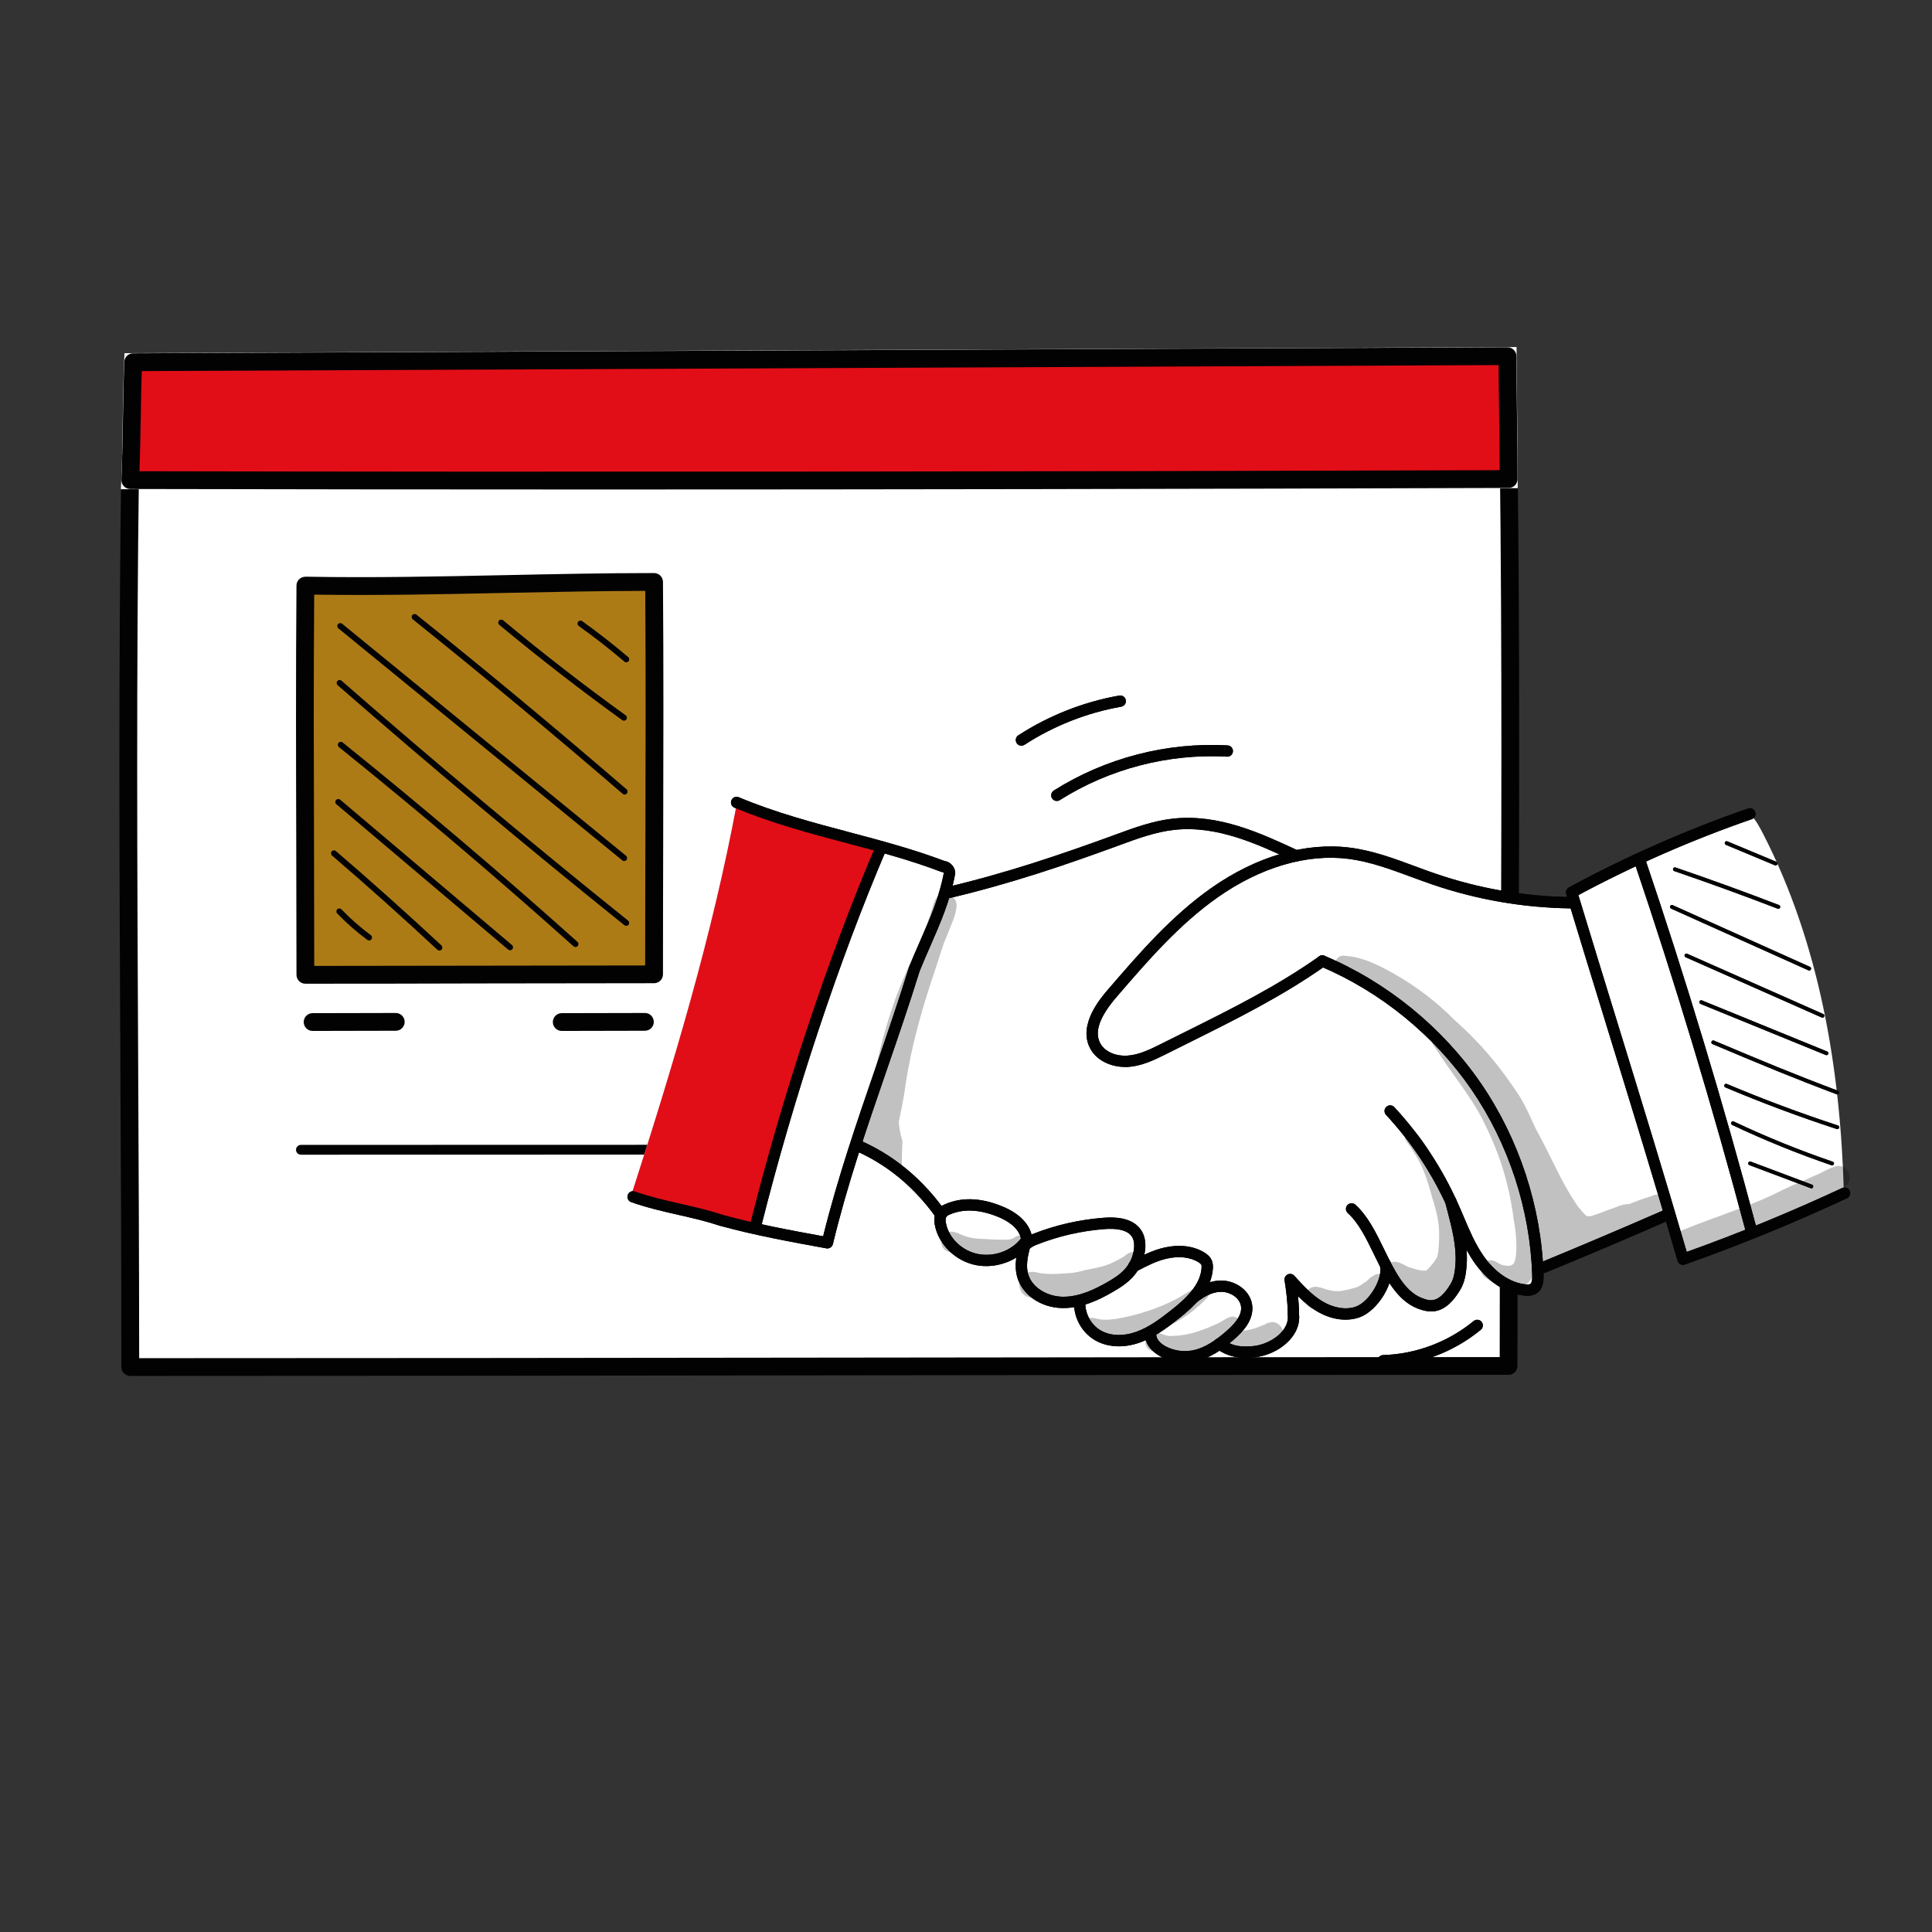 <?xml version="1.0" encoding="utf-8"?>
<!-- Generator: Adobe Illustrator 25.0.0, SVG Export Plug-In . SVG Version: 6.00 Build 0)  -->
<svg version="1.1" id="Capa_1" xmlns="http://www.w3.org/2000/svg" xmlns:xlink="http://www.w3.org/1999/xlink" x="0px" y="0px"
	 viewBox="0 0 425.2 425.2" style="enable-background:new 0 0 425.2 425.2;" xml:space="preserve">
<rect x="0" y="0" width="425.2" height="425.2" fill="#333333" stroke="none"/>
<style type="text/css">
	.st0{fill:#FFFFFF;}
	.st1{fill:#020203;}
	.st2{fill:#E20E17;}
	.st3{fill:#AD7B16;}
	.st4{fill:#ADD3F2;}
	.st5{opacity:0.129;}
</style>
<g>
	<g>
		<path class="st0" d="M332.02,300.63c0-71.87,0.84-134.45,0-201.92c-100.69,0-201.9,2.93-303.34,1.86c-0.97,68.76,0,133.44,0,200.3
			C130.07,300.87,231.13,300.63,332.02,300.63z"/>
		<path class="st1" d="M28.67,302.82c-1.08,0-1.96-0.88-1.96-1.96c0-22.29-0.11-44.71-0.22-66.38
			c-0.21-43.31-0.43-88.09,0.22-133.94c0.02-1.08,0.88-1.98,1.98-1.93c58.59,0.62,118.02-0.11,175.49-0.82
			c41.94-0.51,85.3-1.05,127.83-1.05c1.07,0,1.94,0.86,1.96,1.93c0.56,44.51,0.38,86.62,0.19,131.2
			c-0.09,22.75-0.19,46.27-0.19,70.74c0,1.08-0.88,1.96-1.96,1.96c-50.38,0-101.68,0.06-151.29,0.12
			C130.93,302.76,79.44,302.82,28.67,302.82z M30.6,102.54c-0.62,45.13-0.4,89.24-0.19,131.92c0.1,21.05,0.21,42.79,0.22,64.45
			c50.13,0,100.93-0.06,150.09-0.12c48.97-0.06,99.58-0.12,149.34-0.12c0.01-23.77,0.1-46.66,0.19-68.8
			c0.18-43.92,0.36-85.44-0.17-129.21c-41.89,0.02-84.56,0.54-125.85,1.05C147.38,102.4,88.6,103.12,30.6,102.54z"/>
	</g>
	<g>
		<g>
			<path class="st2" d="M131.56,106.78c-34.96,0-69.58-0.04-102.89-0.11l-1.04,0l0.04-1.04c0.2-4.95,0.27-9.47,0.34-13.84
				c0.07-4.14,0.13-8.05,0.3-12.11l0.04-0.96l304.41-1.34v1c0,3.33,0.06,7.62,0.12,12.15c0.07,5.08,0.14,10.32,0.14,14.89v1l-1,0
				C259.82,106.66,194.25,106.78,131.56,106.78z"/>
			<path class="st0" d="M331.76,78.39c0,7.04,0.26,18.37,0.26,27.04c-66.94,0.22-133.6,0.34-200.45,0.34
				c-34.23,0-68.51-0.03-102.89-0.11c0.38-9.61,0.3-17.56,0.64-25.95L331.76,78.39 M333.76,76.38l-2.01,0.01L29.31,77.72l-1.91,0.01
				l-0.08,1.91c-0.16,4.07-0.23,7.99-0.3,12.13c-0.07,4.36-0.15,8.87-0.34,13.82l-0.08,2.08l2.08,0
				c33.32,0.07,67.94,0.11,102.9,0.11c62.73,0,128.3-0.11,200.46-0.34l1.99-0.01v-1.99c0-4.57-0.07-9.82-0.14-14.9
				c-0.06-4.53-0.12-8.82-0.12-12.14V76.38L333.76,76.38z"/>
		</g>
		<path class="st1" d="M131.31,107.73c-35.25,0-69.36-0.04-102.64-0.11c-0.53,0-1.04-0.22-1.41-0.6c-0.37-0.38-0.56-0.9-0.54-1.43
			c0.2-4.95,0.27-9.46,0.35-13.83c0.07-4.14,0.13-8.05,0.29-12.12c0.04-1.05,0.9-1.87,1.95-1.88l302.45-1.33c0,0,0.01,0,0.01,0
			c0.52,0,1.01,0.21,1.38,0.57c0.37,0.37,0.58,0.87,0.58,1.39c0,3.33,0.06,7.63,0.12,12.14c0.07,5.08,0.14,10.33,0.14,14.9
			c0,1.08-0.87,1.95-1.95,1.96C260.58,107.62,194.16,107.73,131.31,107.73z M30.7,103.71c91.48,0.19,189.45,0.11,299.35-0.23
			c-0.02-4.06-0.08-8.54-0.13-12.9c-0.05-3.69-0.1-7.23-0.11-10.23L31.2,81.67c-0.11,3.37-0.17,6.68-0.22,10.16
			C30.91,95.61,30.85,99.51,30.7,103.71z"/>
	</g>
	<g>
		<path class="st1" d="M68.8,226.89c-1.08,0-1.95-0.87-1.96-1.95c0-1.08,0.87-1.96,1.95-1.96l18.31-0.04c0,0,0,0,0,0
			c1.08,0,1.95,0.87,1.96,1.95c0,1.08-0.87,1.96-1.95,1.96L68.8,226.89C68.81,226.89,68.81,226.89,68.8,226.89z"/>
	</g>
	<g>
		<path class="st1" d="M123.63,226.89c-1.08,0-1.95-0.87-1.96-1.95c0-1.08,0.87-1.96,1.95-1.96l18.31-0.04c0,0,0,0,0,0
			c1.08,0,1.95,0.87,1.96,1.95c0,1.08-0.87,1.96-1.95,1.96L123.63,226.89C123.64,226.89,123.63,226.89,123.63,226.89z"/>
	</g>
	<g>
		<path class="st1" d="M66.23,254.13c-0.6,0-1.08-0.48-1.08-1.08c0-0.6,0.48-1.08,1.08-1.08l78.7-0.02c0.6,0,1.08,0.48,1.08,1.08
			c0,0.6-0.48,1.08-1.08,1.08L66.23,254.13z"/>
	</g>
	<g>
		<g>
			<path class="st3" d="M143.96,214.44c0-30.74,0.21-57.5,0-86.36c-25.48,0-51.08,1.25-76.75,0.8c-0.25,29.41,0,57.07,0,85.66
				C92.86,214.55,118.43,214.44,143.96,214.44z"/>
			<path class="st1" d="M67.21,216.5c-1.08,0-1.96-0.88-1.96-1.96c0-9.53-0.03-18.96-0.05-28.39c-0.05-18.52-0.11-37.68,0.05-57.29
				c0-0.52,0.22-1.02,0.59-1.38c0.37-0.36,0.89-0.54,1.4-0.56c14.8,0.27,29.82-0.05,44.34-0.35c10.62-0.22,21.59-0.45,32.37-0.45
				c1.08,0,1.95,0.87,1.96,1.94c0.14,19.03,0.1,37.04,0.05,56.1c-0.02,9.79-0.05,19.8-0.05,30.27c0,1.08-0.88,1.96-1.96,1.96
				c-12.74,0-25.5,0.03-38.27,0.05C92.88,216.48,80.05,216.5,67.21,216.5z M69.15,130.87c-0.15,18.9-0.09,37.38-0.04,55.27
				c0.03,8.78,0.05,17.57,0.05,26.44c12.19,0,24.36-0.03,36.51-0.05c12.12-0.02,24.23-0.05,36.32-0.05c0-9.77,0.03-19.14,0.05-28.32
				c0.05-18.4,0.09-35.82-0.03-54.12c-10.11,0.02-20.39,0.24-30.35,0.44C97.75,130.78,83.37,131.08,69.15,130.87z"/>
		</g>
		<g>
			<path class="st1" d="M81.23,206.98c-0.14,0-0.27-0.04-0.39-0.13c-2.36-1.74-4.59-3.7-6.63-5.81c-0.25-0.26-0.24-0.67,0.02-0.92
				c0.26-0.25,0.67-0.24,0.92,0.02c1.99,2.06,4.16,3.97,6.46,5.67c0.29,0.21,0.35,0.62,0.14,0.91
				C81.63,206.88,81.43,206.98,81.23,206.98z"/>
		</g>
		<g>
			<path class="st1" d="M96.7,209.2c-0.16,0-0.32-0.06-0.44-0.17c-7.55-7.03-15.35-14.01-23.19-20.74c-0.27-0.23-0.3-0.65-0.07-0.92
				c0.23-0.27,0.65-0.3,0.92-0.07c7.85,6.74,15.66,13.73,23.23,20.77c0.26,0.25,0.28,0.66,0.03,0.92
				C97.05,209.13,96.88,209.2,96.7,209.2z"/>
		</g>
		<g>
			<path class="st1" d="M112.26,209.14c-0.15,0-0.3-0.05-0.42-0.15l-37.81-31.99c-0.28-0.23-0.31-0.64-0.08-0.92
				c0.23-0.27,0.65-0.31,0.92-0.08l37.81,31.99c0.28,0.23,0.31,0.64,0.08,0.92C112.63,209.06,112.45,209.14,112.26,209.14z"/>
		</g>
		<g>
			<path class="st1" d="M126.65,208.43c-0.16,0-0.31-0.05-0.44-0.17c-16.74-14.99-34.1-29.74-51.62-43.84
				c-0.28-0.23-0.32-0.64-0.1-0.92c0.23-0.28,0.64-0.32,0.92-0.1c17.54,14.12,34.92,28.88,51.68,43.89
				c0.27,0.24,0.29,0.65,0.05,0.92C127.01,208.35,126.83,208.43,126.65,208.43z"/>
		</g>
		<g>
			<path class="st1" d="M137.82,203.76c-0.14,0-0.29-0.05-0.41-0.14c-21.29-17.09-42.52-34.86-63.1-52.82
				c-0.27-0.24-0.3-0.65-0.06-0.92c0.24-0.27,0.65-0.3,0.92-0.06c20.56,17.95,41.78,35.71,63.06,52.79c0.28,0.23,0.33,0.64,0.1,0.92
				C138.2,203.68,138.01,203.76,137.82,203.76z"/>
		</g>
		<g>
			<path class="st1" d="M137.36,189.5c-0.15,0-0.29-0.05-0.41-0.15l-62.48-51.06c-0.28-0.23-0.32-0.64-0.09-0.92
				c0.23-0.28,0.64-0.32,0.92-0.09l62.48,51.06c0.28,0.23,0.32,0.64,0.09,0.92C137.74,189.42,137.55,189.5,137.36,189.5z"/>
		</g>
		<g>
			<path class="st1" d="M137.47,174.87c-0.15,0-0.3-0.05-0.43-0.16c-15.08-12.99-30.62-25.92-46.2-38.41
				c-0.28-0.22-0.33-0.64-0.1-0.92c0.23-0.28,0.64-0.32,0.92-0.1c15.59,12.5,31.15,25.43,46.23,38.43c0.27,0.24,0.3,0.65,0.07,0.92
				C137.83,174.8,137.65,174.87,137.47,174.87z"/>
		</g>
		<g>
			<path class="st1" d="M137.32,158.61c-0.13,0-0.27-0.04-0.38-0.12c-9.22-6.66-18.32-13.72-27.05-20.97
				c-0.28-0.23-0.31-0.64-0.09-0.92c0.23-0.28,0.65-0.31,0.92-0.09c8.71,7.24,17.78,14.28,26.98,20.92
				c0.29,0.21,0.36,0.62,0.15,0.91C137.72,158.51,137.52,158.61,137.32,158.61z"/>
		</g>
		<g>
			<path class="st1" d="M137.83,145.77c-0.15,0-0.3-0.05-0.42-0.16c-3.22-2.75-6.6-5.39-10.04-7.84c-0.29-0.21-0.36-0.62-0.15-0.91
				c0.21-0.29,0.62-0.36,0.91-0.15c3.47,2.48,6.88,5.14,10.13,7.91c0.27,0.23,0.31,0.65,0.07,0.92
				C138.2,145.69,138.02,145.77,137.83,145.77z"/>
		</g>
	</g>
	<g>
		<g>
			<path class="st0" d="M193.45,186.96c-9.78,27.34-19.58,54.74-26.2,83.43c5.04,1.7,10.31,2.71,15.62,3
				c2.01-7.04,4.02-14.07,6.03-21.11c0,0-0.29-0.22-0.67-0.29c4.02,0.78,7.66,2.96,10.72,5.67c3.06,2.71,5.61,5.95,8.43,9.69
				c-0.29,3.98,2.62,7.79,6.37,9.15c3.75,1.36,8.07,0.53,11.56-1.82c-0.35,1.75-0.35,3.56-0.01,5.31c0.15,0.76,0.37,1.52,0.72,2.2
				c0.75,1.44,2.07,2.52,3.52,3.27c2.45,1.27,5.33,1.67,8.28,1.16c-0.3,3.32,2.2,6.48,5.33,7.63c3.13,1.16,6.68,0.61,9.94-0.62
				c0.5,1.15,1.04,2.32,1.97,3.16c1.04,0.95,2.47,1.36,3.87,1.52c3.35,0.39,6.84-0.56,9.97-2.44c3.44,1.88,7.8,1.95,11.29,0.18
				c0.92-0.46,1.79-1.05,2.49-1.8c1.41-1.52,2.06-3.63,2.18-5.71c0.12-2.07-0.23-4.14-0.36-6.27c1.73,2.01,3.55,4.01,5.81,5.4
				c2.26,1.39,5.05,2.13,7.61,1.44c2.13-0.58,3.93-2.1,5.1-3.97c1.18-1.87,1.77-4.05,1.94-6.55c0.86,1.41,1.8,2.77,2.82,4.06
				c0.96,1.22,2,2.39,3.28,3.26c1.28,0.87,2.84,1.41,4.38,1.23c2.38-0.27,4.31-2.2,5.26-4.4s1.1-4.65,1.24-7.04
				c0.08-1.38,0.16-2.77,0.1-4.19c1.25,2.36,2.52,4.74,4.18,6.83c1.67,2.09,3.78,3.9,6.3,4.8c0.62,0.22,1.27,0.39,1.91,0.55
				c1.04,0.26,2.22,0.49,3.1-0.12c0.7-0.49,0.99-1.39,1.09-2.24s0.05-1.73,0.54-2.58c9.58-3.61,19.01-7.62,28.15-11.93
				c0.91,3.36,1.94,6.69,3.29,9.9c6.83-1.59,13.47-4.03,19.61-7.2c5.41-2.07,10.74-4.37,15.58-7.42
				c-0.78-27.08-5.38-54.51-17.77-78.6c-0.78-1.52-1.59-3.03-2.84-4.31c-13.59,4.73-26.81,10.49-39.53,17.22
				c0.36,0.69,0.71,1.38,0.69,2.14c-13.17,0.93-26.06-3.51-38.51-7.92c-3.95-1.4-7.96-2.81-12.13-3.1
				c-3.71-0.25-7.42,0.4-11.57,0.76c-4.41-2.68-9.34-4.38-14.31-5.76c-3-0.83-6.07-1.57-9.19-1.53c-2.86,0.03-5.66,0.71-8.41,1.52
				c-14.75,4.31-28.54,12.27-43.86,13.7c0.12-1.03,0.24-2.06,0.37-3.09c0.07-0.55,0.11-1.18-0.19-1.62
				C203.54,189.55,198.5,187.52,193.45,186.96z"/>
		</g>
		<g>
			<path class="st1" d="M398.66,261.53c-0.05,0-0.1-0.01-0.15-0.03l-13.5-5.08c-0.21-0.08-0.32-0.32-0.24-0.53
				c0.08-0.22,0.32-0.32,0.53-0.24l13.5,5.08c0.21,0.08,0.32,0.32,0.24,0.53C398.98,261.43,398.83,261.53,398.66,261.53z"/>
		</g>
		<g>
			<path class="st1" d="M403.22,256.47c-0.04,0-0.09-0.01-0.13-0.02c-7.43-2.53-14.79-5.52-21.88-8.88c-0.21-0.1-0.29-0.35-0.2-0.55
				c0.1-0.21,0.35-0.29,0.55-0.2c7.06,3.35,14.4,6.33,21.79,8.85c0.22,0.07,0.33,0.31,0.26,0.53
				C403.56,256.36,403.39,256.47,403.22,256.47z"/>
		</g>
		<g>
			<path class="st1" d="M404.37,248.5c-0.04,0-0.09-0.01-0.13-0.02c-8.26-2.7-16.51-5.78-24.51-9.16c-0.21-0.09-0.31-0.33-0.22-0.54
				c0.09-0.21,0.34-0.31,0.54-0.22c7.98,3.37,16.21,6.44,24.44,9.14c0.22,0.07,0.34,0.31,0.27,0.52
				C404.71,248.39,404.54,248.5,404.37,248.5z"/>
		</g>
		<g>
			<path class="st1" d="M404.37,240.86c-0.05,0-0.1-0.01-0.15-0.03c-9.63-3.61-17.07-6.72-27.33-11.05
				c-0.21-0.09-0.31-0.33-0.22-0.54c0.09-0.21,0.33-0.31,0.54-0.22c10.25,4.33,17.69,7.43,27.3,11.04c0.21,0.08,0.32,0.32,0.24,0.53
				C404.7,240.76,404.54,240.86,404.37,240.86z"/>
		</g>
		<g>
			<path class="st1" d="M401.98,232.22c-0.05,0-0.11-0.01-0.16-0.03l-27.57-11.25c-0.21-0.09-0.31-0.33-0.23-0.54
				c0.09-0.21,0.33-0.32,0.54-0.23l27.57,11.25c0.21,0.09,0.31,0.33,0.23,0.54C402.3,232.13,402.14,232.22,401.98,232.22z"/>
		</g>
		<g>
			<path class="st1" d="M401.09,223.97c-0.06,0-0.11-0.01-0.17-0.04l-29.94-13.26c-0.21-0.09-0.3-0.34-0.21-0.55
				c0.09-0.21,0.34-0.3,0.55-0.21l29.94,13.26c0.21,0.09,0.3,0.34,0.21,0.55C401.4,223.88,401.25,223.97,401.09,223.97z"/>
		</g>
		<g>
			<path class="st1" d="M398.17,213.59c-0.06,0-0.12-0.01-0.17-0.04l-30.21-13.58c-0.21-0.09-0.3-0.34-0.21-0.55
				c0.09-0.21,0.34-0.3,0.55-0.21l30.21,13.58c0.21,0.09,0.3,0.34,0.21,0.55C398.48,213.5,398.33,213.59,398.17,213.59z"/>
		</g>
		<g>
			<path class="st1" d="M391.38,200.01c-0.05,0-0.1-0.01-0.15-0.03c-7.5-2.89-15.16-5.67-22.75-8.27c-0.22-0.07-0.33-0.31-0.26-0.53
				c0.07-0.22,0.31-0.33,0.53-0.26c7.6,2.6,15.27,5.38,22.78,8.27c0.21,0.08,0.32,0.32,0.24,0.54
				C391.7,199.91,391.55,200.01,391.38,200.01z"/>
		</g>
		<g>
			<path class="st1" d="M390.78,190.46c-0.05,0-0.11-0.01-0.16-0.03l-10.78-4.5c-0.21-0.09-0.31-0.33-0.22-0.54
				c0.09-0.21,0.33-0.31,0.54-0.22l10.78,4.5c0.21,0.09,0.31,0.33,0.22,0.54C391.09,190.37,390.94,190.46,390.78,190.46z"/>
		</g>
		<g>
			<path class="st4" d="M162.16,176.89c10.66,3.58,21.43,6.83,31.71,9.9c-1.68,7.11-6.01,13.26-8.92,19.96
				c-1.54,3.55-2.68,7.27-3.81,10.97c-5.29,17.37-10.36,34.82-15.21,52.29c-9.5-3.26-16.88-4.93-27.07-6.73
				C148.25,234.09,156.71,206.06,162.16,176.89z"/>
		</g>
		<g class="st5">
			<path class="st1" d="M363.45,263.25c-1.67,0.49-3.29,1.09-4.88,1.75c-0.36-0.01-0.73,0.02-1.08,0.09
				c-0.81,0.14-1.56,0.47-2.32,0.77c-0.85,0.29-1.64,0.56-2.46,0.91c-0.32,0.12-1.3,0.5-1.68,0.59c-0.12,0.03-0.21,0.07-0.29,0.1
				c-0.24,0.08-0.48,0.16-0.73,0.22c-0.15,0-0.29,0.01-0.44,0c-0.16-0.03-0.32-0.07-0.48-0.12c0,0-0.01,0-0.01,0
				c-0.35-0.32-0.67-0.68-0.97-1.04c-0.4-0.51,0.05,0.07,0.2,0.26c-0.27-0.36-0.55-0.7-0.85-1.03c-0.09-0.11-0.16-0.19-0.22-0.27
				c-0.28-0.38-0.53-0.79-0.78-1.19c-1.06-1.6-2.01-3.28-2.9-4.99c-1.87-3.62-3.58-7.32-5.57-10.87c-1.15-2.42-2.14-4.93-3.59-7.2
				c-4.15-6.33-8.18-11.3-14.39-16.84c-3.91-3.97-8.43-7.37-13.27-10.12c-3.28-1.82-6.72-3.61-10.53-3.89
				c-2.67-0.61-3.31,3.34-0.56,3.53c2.5,0.13,5.17,1.26,8.04,2.92c-0.27,0.65-0.21,1.43,0.44,2.11c2.65,2.31,5.72,4.08,8.48,6.25
				c-0.13-0.09,1.41,1.21,1.72,1.54c0.32,0.31,0.64,0.63,0.94,0.96c-0.25,0.24-0.41,0.56-0.4,0.94c0.18,1.15,1.47,2.5,2.05,3.57
				c3.04,4.63,6.62,8.94,9.2,13.85c3.42,6.73,5.9,13.45,7.04,22.48c0.59,2.84,0.92,8.02,0,9.5c-0.08,0.09-0.16,0.18-0.25,0.26
				c-0.07,0.04-0.13,0.08-0.18,0.11c-0.12,0.04-0.24,0.08-0.35,0.13c-0.06,0.02-0.12,0.04-0.18,0.05c-0.02,0-0.03,0.01-0.05,0.01
				c-0.25,0.01-0.54,0-0.73-0.02c-0.09-0.02-0.19-0.03-0.28-0.05c-1.03-0.26-0.47-0.03-2.02-0.87c-2.39-1.35-4.44,2.18-2.11,3.61
				c5.89,4.24,10.02,2.73,11.18-3.01c0.59-3.46,0.19-7.01-0.42-10.46c0.17,0.52,0.35,1.04,0.52,1.56c0.34,2.05,0.62,3.98,0.9,5.71
				c-0.04,0.05-0.09,0.09-0.13,0.15c-0.67,1.06-0.18,2.37,0.76,2.99c0.42,0.67,1.31,0.98,2.08,0.77c0.67-0.2,1.03-0.61,1.21-1.11
				c6.43-2.53,12.82-5.25,18.74-8.85c1.4-0.86,1.4-0.95,2.55-1.43c0.6-0.25,1.32-0.6,1.68-1.14c0.29-0.2,0.55-0.44,0.77-0.76
				C367.95,263.43,365.24,262.28,363.45,263.25z"/>
		</g>
		<g class="st5">
			<path class="st1" d="M404.61,256.6c-0.34,0-0.66,0.09-0.97,0.22c-1.49,0.44-2.84,1.4-4.31,1.94c-2.61,1.26-3.62,1.5-7.11,3.17
				c-6.01,3.2-15.99,6.33-21.36,8.58c-3.53,1.07-2.1,6.29,1.49,5.41c5.63-1.82,10.94-4.45,16.38-6.77
				c2.86-1.32,8.31-3.28,12.83-5.51c2.11-1.11,4.74-2.41,5-3.06C407.87,259.08,406.58,256.55,404.61,256.6z"/>
		</g>
		<g>
			<g class="st5">
				<polygon class="st1" points="189.8,252.42 189.8,252.42 189.8,252.42 				"/>
			</g>
			<g class="st5">
				<path class="st1" d="M205.53,198.7c-2.28,8.26-6.31,14.36-9.27,23.46c-1.79,5.31-3.15,10.74-4.18,16.24
					c-0.65,2.44-1.14,4.9-1.65,7.37c-0.38,2.18-1.02,4.42-0.62,6.64c0.56,2.16,2.95,3.2,4.89,2.5c1.23,1.29,2.53,2.51,3.84,3.73
					c0-0.06,0-0.11,0-0.17c-0.09-2.43-0.07-4.87,0.08-7.3c-0.51-1.71-0.7-2.83-0.81-4.22c0.5-2.69,1.14-5.35,1.46-8.07
					c1.29-8.76,3.77-17.28,6.61-25.65c0.86-2.5,1.51-5.07,2.61-7.48c0.77-2.17,2.04-4.39,2.04-6.72
					C210.27,196.33,206.19,196.06,205.53,198.7z"/>
			</g>
			<g class="st5">
				<path class="st1" d="M208.11,265.67c-0.14,0.53-0.65,0.94-1.21,0.91c0.44,0.24,0.92,0.35,1.44,0.2c0.8-0.2,1.33-1.01,1.29-1.82
					C209.13,265.21,208.62,265.44,208.11,265.67z"/>
			</g>
			<g class="st5">
				<path class="st1" d="M189.8,252.42c-0.04-0.33-0.09-0.66-0.13-0.98C189.67,251.78,189.72,252.11,189.8,252.42z"/>
			</g>
		</g>
		<g class="st5">
			<path class="st1" d="M223.24,272.38c-0.97,0.65-2.27,0.45-4.8,0.41c-1.66-0.16-3.81-0.03-5.68-0.63
				c-1.23-0.28-2.38-1.23-3.66-1.07c-2.4,0.21-2.63,3.83-0.3,4.41c1.69,0.66,3.39,1.23,5.17,1.62c1.49,0.35,3.03,0.69,4.55,0.32
				c1.88-0.39,3.68-1.19,5.36-2.11c0.68-0.44,1.61-0.8,1.87-1.63C226.12,272.18,224.33,271.41,223.24,272.38z"/>
		</g>
		<g class="st5">
			<path class="st1" d="M248.76,275.65c-0.84,0.28-1.01,0.73-2.32,1.43c-2.62,1.42-3.75,1.7-7.25,2.37
				c-3.33,0.86-3.04,0.67-6.72,0.92c-1.15,0.04-2.3-0.01-3.45-0.15c-0.75-0.13-1.5-0.42-2.25-0.27c-3.02,0.3-3.3,4.76-0.38,5.53
				c7.44,2.16,13.56,0,18.84-3.2c1.59-0.95,3.18-1.95,4.53-3.23c0.74-0.83,0.93-0.68,1.09-1.82
				C250.87,276.18,249.77,275.36,248.76,275.65z"/>
		</g>
		<g class="st5">
			<path class="st1" d="M280,290.97c-1.56,0.22-1.17,0.41-2,0.67c-0.65,0.17-0.74,0.48-3.09,1.04c-1.6,0.28-1.55,0.27-1.97,0.31
				c0.31-0.4,0.44-0.94,0.34-1.43c-0.07-1.02-1.04-1.79-2.03-1.8c-1.22,0.07-2.15,1.08-3.26,1.52c-2.33,1.03-1.77,0.86-4.99,1.95
				c-2.92,0.83-4.44,0.74-5.55,0.81c-1.07-0.03-2.11-0.72-3.08-0.84c1.96-0.76,3.82-1.8,5.6-2.9c2.04-1.24,3.84-2.78,5.52-4.47
				c0.37-0.32,0.6-0.8,0.6-1.29c0.01-0.61-0.34-1.15-0.84-1.46c-0.64-0.38-1.53-0.27-2.05,0.27c0.11-0.09,0.4-0.3,0.23-0.19
				c-0.83,0.52-1.67,1.03-2.51,1.53c-4.86,3.13-11.27,4.95-15.44,5.6c-0.99,0.11-1.98,0.23-2.97,0.13
				c-0.08-0.01-0.13-0.01-0.16-0.01c-0.04-0.01-0.07-0.01-0.11-0.02c-0.75-0.07-1.49-0.44-2.24-0.35c-1.79,0.16-1.97,2.86-0.23,3.3
				c1.57,0.55,3.16,1.08,4.83,1.24c1.76,0.19,3.52-0.06,5.27-0.26c0.95-0.08,1.87-0.25,2.77-0.5c-0.84,0.92-0.81,2.64,0.44,3.31
				c4.53,2.29,9.41,1.81,13.92-0.23c0.83-0.32,1.62-0.72,2.38-1.17c0.03,1.37,1.09,2.73,2.63,2.68c2.82-0.36,5.86-0.52,8.25-2.23
				c0.71-0.54,1.64-1.01,1.95-1.89C282.9,292.79,281.63,290.94,280,290.97z"/>
		</g>
		<g class="st5">
			<path class="st1" d="M302.83,280.46c-1.74,0.88-1.32,1.05-2.44,1.75c-1.67,1.16-1.45,1.03-3.87,1.65
				c-1.98,0.34-0.79,0.27-2.5,0.3c-0.2-0.01-0.4-0.02-0.6-0.04c-0.21-0.04-0.49-0.09-0.7-0.15c-1.44-0.23-2.97-1.3-4.38-0.45
				c-1.86,1.01-1.47,4.03,0.59,4.53c1.89,0.56,3.85,1.11,5.84,0.98c2.38-0.16,4.7-1.04,6.69-2.35c0.96-0.68,1.86-1.42,2.74-2.2
				c0.63-0.52,1.27-1.16,1.23-2.03C305.48,281.12,304.1,280.09,302.83,280.46z"/>
		</g>
		<g class="st5">
			<path class="st1" d="M322.45,273.59c0.01-1.04-0.69-2.06-1.73-2.33c-0.06-0.01-0.11-0.02-0.16-0.02
				c-0.01-1.96,0.04-3.94-0.45-5.84c-0.72-2.98-2.35-5.6-3.69-8.32c-1.24-2.88-2.84-5.64-4.91-7.99c-0.88-0.77-2.36-0.02-2.33,1.14
				c0.08,0.99,0.98,1.69,1.44,2.53c2.54,3.71,3.4,6.49,4.62,10.93c1.48,4.67,1.75,6.93,1.31,11.75c-0.01,0.05-0.01,0.1-0.02,0.15
				c-0.04,0.22-0.08,0.44-0.13,0.66c-0.02,0.11-0.06,0.28-0.13,0.47c-0.24,0.4-0.51,0.79-0.77,1.17c-0.34,0.41-1.03,1.22-1.42,1.58
				c-0.09,0.05-0.17,0.1-0.26,0.15c-0.77,0.07-1.34,0.04-3.39-0.62c-0.58-0.22-0.7-0.28-0.05-0.01c-1.03-0.36-1.97-1.08-3.04-1.26
				c-2.42-0.44-3.6,3.06-1.47,4.25c0.75,0.38,1.58,0.76,2.31,1.08c0.15,0.79,0.59,1.53,1.36,1.95c0.18,0.1,0.37,0.17,0.55,0.26
				c0.06,0.97,0.64,1.89,1.88,2.26c1.03,0.29,2.11,0.56,3.18,0.33c0.37-0.06,1.1-0.38,1.21-0.44c1.07-0.46,2.19-1.1,2.65-2.19
				c0.26-0.55,0.27-1.11,0.12-1.61c0.41-0.42,0.64-0.96,0.69-1.54c1.06-1.4,1.83-3.04,2.22-4.72c0.23-1.18,0.37-2.38,0.4-3.58
				c0-0.04,0-0.08,0-0.13c0-0.03,0-0.05,0-0.08L322.45,273.59z"/>
		</g>
		<g>
			<path class="st1" d="M182.08,274.76c-0.07,0-0.15-0.01-0.22-0.02c-7.68-1.4-15.62-2.84-23.46-4.98
				c-3.03-1.01-5.96-1.68-9.06-2.38c-3.37-0.77-6.86-1.56-10.42-2.81c-0.65-0.23-0.99-0.94-0.76-1.59c0.23-0.65,0.94-0.99,1.59-0.76
				c3.43,1.2,6.84,1.98,10.15,2.73c3.02,0.69,6.14,1.4,9.23,2.43c7.28,1.98,14.76,3.38,22.03,4.7c3.14-12.7,7.41-25.1,11.54-37.11
				c2.46-7.14,4.99-14.52,7.31-21.98c0.01-0.03,0.02-0.06,0.03-0.09c0.77-1.93,1.61-3.83,2.41-5.67c2.18-4.97,4.25-9.67,5.27-15.13
				c-0.04-0.05-0.12-0.13-0.18-0.15c-0.15,0-0.28-0.03-0.42-0.08c-6.8-2.59-13.91-4.48-20.79-6.3c-8.13-2.16-16.54-4.39-24.7-7.82
				c-0.63-0.27-0.93-1-0.66-1.63c0.27-0.63,1-0.93,1.63-0.66c8.01,3.37,16.33,5.58,24.38,7.71c6.88,1.83,13.99,3.71,20.86,6.31
				c1.28,0.15,2.39,1.34,2.39,2.64c0,0.07-0.01,0.15-0.02,0.22c-1.06,5.82-3.3,10.93-5.47,15.88c-0.79,1.8-1.61,3.67-2.36,5.55
				c-2.32,7.48-4.86,14.86-7.32,22c-4.43,12.88-8.62,25.04-11.75,38.02C183.16,274.38,182.65,274.76,182.08,274.76z M208.97,192.14
				L208.97,192.14L208.97,192.14z"/>
		</g>
		<g>
			<path class="st1" d="M166.33,270.79c-0.1,0-0.2-0.01-0.3-0.04c-0.67-0.17-1.07-0.84-0.9-1.51c7.15-28.53,17.22-58.86,27.63-83.2
				c0.27-0.63,1-0.93,1.63-0.65c0.63,0.27,0.93,1,0.66,1.63c-10.36,24.23-20.38,54.42-27.51,82.83
				C167.39,270.42,166.88,270.79,166.33,270.79z"/>
		</g>
		<g>
			<path class="st1" d="M370.41,278.39c-0.2,0-0.39-0.05-0.57-0.14c-0.3-0.16-0.53-0.43-0.63-0.76c-4.94-17.01-10.17-34.01-15.71-52
				c-2.87-9.33-5.84-18.97-8.8-28.73c-0.17-0.57,0.08-1.17,0.6-1.46c12.61-6.83,25.87-12.67,39.42-17.36
				c0.65-0.22,1.36,0.12,1.58,0.77c0.22,0.65-0.12,1.36-0.77,1.58c-13.1,4.53-25.93,10.15-38.16,16.71
				c2.86,9.42,5.72,18.73,8.5,27.75c5.4,17.56,10.51,34.17,15.35,50.77c11.58-4.14,23.08-8.87,34.21-14.06
				c0.62-0.29,1.36-0.02,1.65,0.6c0.29,0.62,0.02,1.36-0.6,1.65c-11.6,5.41-23.6,10.32-35.67,14.59
				C370.69,278.37,370.55,278.39,370.41,278.39z"/>
		</g>
		<g>
			<path class="st1" d="M385.39,271.88c-0.55,0-1.05-0.37-1.2-0.92c-7.27-27.33-15.55-54.77-24.62-81.57
				c-0.22-0.65,0.13-1.36,0.78-1.58c0.66-0.22,1.36,0.13,1.58,0.78c9.09,26.85,17.39,54.35,24.67,81.73
				c0.18,0.66-0.22,1.35-0.88,1.52C385.6,271.87,385.5,271.88,385.39,271.88z"/>
		</g>
		<g>
			<path class="st1" d="M247.6,234.82c-2.86,0-6.22-1.25-7.71-4.15c-2.68-5.2,2.36-11.04,4.01-12.95
				c6.83-7.92,13.89-16.11,22.69-22.29c9.91-6.97,20.74-10.12,30.49-8.88c4.99,0.63,9.73,2.39,14.32,4.09
				c1.48,0.55,3.01,1.12,4.52,1.63c9.57,3.28,19.56,5.02,29.68,5.16c0.69,0.01,1.24,0.58,1.23,1.26c-0.01,0.68-0.57,1.23-1.24,1.23
				c-0.01,0-0.01,0-0.02,0c-10.38-0.15-20.63-1.93-30.45-5.3c-1.54-0.53-3.08-1.1-4.58-1.65c-4.46-1.65-9.07-3.35-13.77-3.95
				c-9.14-1.16-19.35,1.84-28.75,8.45c-8.54,6-15.5,14.07-22.23,21.88c-3.76,4.36-4.97,7.69-3.68,10.19
				c1.09,2.11,3.77,2.93,5.93,2.79c2.48-0.15,4.81-1.23,7.39-2.53c1.72-0.86,3.43-1.71,5.14-2.56
				c10.47-5.21,20.36-10.13,29.75-16.75c0.56-0.4,1.34-0.26,1.73,0.3c0.4,0.56,0.26,1.34-0.3,1.74
				c-9.54,6.72-19.51,11.69-30.07,16.94c-1.71,0.85-3.42,1.7-5.13,2.56c-2.72,1.37-5.41,2.61-8.36,2.79
				C247.99,234.81,247.79,234.82,247.6,234.82z"/>
		</g>
		<g>
			<path class="st1" d="M339.66,280.18c-0.49,0-0.95-0.29-1.15-0.77c-0.26-0.64,0.04-1.36,0.68-1.62
				c8.95-3.69,17.99-7.53,26.86-11.4c0.63-0.27,1.36,0.01,1.64,0.64c0.27,0.63-0.01,1.36-0.64,1.64
				c-8.89,3.88-17.94,7.73-26.91,11.42C339.98,280.15,339.82,280.18,339.66,280.18z"/>
		</g>
		<g>
			<path class="st1" d="M336.19,285.18c-0.26,0-0.51-0.02-0.72-0.04c-4.13-0.44-8.2-3.18-11.16-7.52c-1.89-2.78-3.21-5.88-4.47-8.88
				c-0.4-0.95-0.8-1.89-1.22-2.83c-3.38-7.56-7.95-14.48-13.58-20.55c-0.47-0.5-0.44-1.29,0.07-1.76c0.5-0.47,1.29-0.44,1.76,0.07
				c5.82,6.28,10.53,13.42,14.02,21.23c0.43,0.95,0.83,1.91,1.24,2.87c1.28,3.02,2.48,5.87,4.24,8.44c2.54,3.74,5.96,6.09,9.36,6.45
				c0.2,0.02,0.79,0.09,1.06-0.09c0.31-0.2,0.46-0.85,0.42-1.94c-0.45-14.43-5.2-28.94-13.37-40.84
				c-8.17-11.9-20.01-21.54-33.31-27.15c-0.63-0.27-0.93-1-0.66-1.63c0.27-0.63,1-0.93,1.63-0.66c13.74,5.79,25.96,15.74,34.4,28.03
				c8.44,12.29,13.34,27.27,13.81,42.17c0.03,0.84,0.1,3.07-1.58,4.13C337.49,285.08,336.79,285.18,336.19,285.18z"/>
		</g>
		<g>
			<path class="st1" d="M274.02,298.82c-1.72,0-3.97-0.28-6.39-2.06c-0.55-0.41-0.67-1.19-0.27-1.74c0.41-0.56,1.19-0.67,1.74-0.27
				c2.32,1.7,4.27,1.62,5.99,1.55l0.18-0.01c2.58-0.1,5.36-1.42,6.92-3.28c0.67-0.8,1.43-2.08,1.22-3.63
				c-0.01-0.06-0.01-0.11-0.01-0.17c0.01-2.66-0.36-5.36-0.69-7.41c-0.09-0.54,0.2-1.08,0.69-1.32c0.5-0.24,1.09-0.12,1.46,0.29
				c1.89,2.08,3.83,4.24,6.22,5.66c2.48,1.48,5.23,1.9,7.36,1.12c2.93-1.07,5.94-6.17,5.27-8.94c-0.16-0.67,0.25-1.34,0.92-1.5
				c0.67-0.15,1.34,0.25,1.5,0.92c1.04,4.35-3.03,10.46-6.84,11.86c-2.87,1.05-6.33,0.57-9.49-1.32c-1.54-0.92-2.88-2.06-4.12-3.29
				c0.12,1.24,0.21,2.55,0.21,3.86c0.23,1.91-0.39,3.8-1.8,5.48c-2.01,2.4-5.43,4.03-8.72,4.16l-0.18,0.01
				C274.83,298.81,274.44,298.82,274.02,298.82z"/>
		</g>
		<g>
			<path class="st1" d="M314.97,288.63c-1.03,0-2.02-0.28-2.95-0.64c-4.7-1.82-7.2-6.95-9.62-11.91c-1.67-3.44-3.4-6.99-5.77-9.09
				c-0.51-0.46-0.56-1.24-0.1-1.76c0.46-0.51,1.24-0.56,1.76-0.1c2.73,2.43,4.57,6.21,6.35,9.86c2.31,4.74,4.49,9.21,8.28,10.68
				c1.63,0.63,3.66,1.42,6.36-3.14c0.74-1.24,0.93-2.81,1.04-4.33c0.27-3.88-0.77-7.89-1.78-11.76c-0.15-0.59-0.31-1.18-0.46-1.77
				c-0.17-0.67,0.24-1.34,0.9-1.51c0.67-0.17,1.34,0.24,1.51,0.9c0.15,0.58,0.3,1.17,0.45,1.75c1.06,4.06,2.15,8.27,1.85,12.56
				c-0.13,1.82-0.38,3.74-1.38,5.42C319.21,287.53,317.01,288.63,314.97,288.63z"/>
		</g>
		<g>
			<path class="st1" d="M234.04,287.88c-0.11,0-0.22,0-0.33,0c-4.66-0.11-8.7-2.89-9.82-6.75c-0.42-1.46-0.42-2.94-0.22-4.36
				c-2.54,1.57-5.7,2.23-8.72,1.69c-4.62-0.83-8.51-4.63-9.24-9.03c-0.3-1.82,0.27-2.83,0.8-3.35c0.49-0.48,1.28-0.48,1.76,0.01
				c0.48,0.49,0.48,1.28-0.01,1.76c-0.12,0.12-0.21,0.49-0.1,1.18c0.56,3.4,3.6,6.33,7.22,6.98c3.54,0.64,7.31-0.78,9.39-3.53
				c0.34-0.45,0.94-0.61,1.45-0.41c0.45-0.24,0.86-0.4,1.13-0.51c4.98-1.95,10.2-3.14,15.53-3.55c4.28-0.34,7.14,0.7,8.47,3.07
				c0.64,1.14,0.86,2.53,0.66,4.14c-0.26,2.06-1.15,4.06-2.51,5.62c-1.32,1.51-3.01,2.58-4.64,3.52
				C242,286.02,238.19,287.88,234.04,287.88z M226.63,274.82c-0.55,2.1-0.84,3.92-0.34,5.62c0.92,3.15,4.46,4.88,7.49,4.95
				c3.66,0.09,7.2-1.65,9.87-3.18c1.44-0.82,2.92-1.75,3.99-2.99c1.04-1.2,1.72-2.72,1.92-4.3c0.09-0.74,0.1-1.79-0.36-2.61
				c-1.02-1.81-3.89-1.98-6.11-1.81c-5.08,0.39-10.07,1.53-14.82,3.39C227.48,274.2,226.93,274.51,226.63,274.82z"/>
		</g>
		<g>
			<path class="st1" d="M246.25,296.3c-1.94,0-3.77-0.46-5.31-1.37c-3.02-1.78-4.84-5.32-4.53-8.82c0.06-0.68,0.67-1.18,1.35-1.13
				c0.68,0.06,1.19,0.67,1.13,1.35c-0.23,2.52,1.13,5.17,3.31,6.45c2.11,1.24,4.98,1.36,7.87,0.33c2.72-0.97,5.09-2.73,7.48-4.6
				c3.41-2.66,6.6-5.65,6.89-9.41c0.02-0.23,0.03-0.55-0.05-0.74c-0.08-0.18-0.31-0.38-0.69-0.61c-1.8-1.08-4.23-1.35-6.85-0.76
				c-2.31,0.52-4.2,1.5-6.38,2.63l-0.37,0.19c-0.61,0.31-1.36,0.08-1.68-0.54c-0.32-0.61-0.08-1.36,0.54-1.68l0.37-0.19
				c2.24-1.16,4.36-2.25,6.98-2.84c3.24-0.73,6.32-0.36,8.67,1.05c0.54,0.32,1.31,0.86,1.7,1.76c0.3,0.69,0.29,1.39,0.25,1.92
				c-0.37,4.72-3.98,8.16-7.84,11.18c-2.46,1.92-5.11,3.89-8.18,4.98C249.33,296.02,247.75,296.3,246.25,296.3z"/>
		</g>
		<g>
			<path class="st1" d="M260.77,299.84c-1.78,0-3.55-0.41-5.15-1.2c-1.85-0.92-3.77-2.76-3.62-5.16c0.04-0.69,0.64-1.2,1.32-1.16
				c0.69,0.04,1.21,0.63,1.16,1.32c-0.08,1.19,1.16,2.24,2.25,2.77c1.7,0.84,3.66,1.13,5.53,0.82c2.97-0.5,5.53-2.44,7.65-4.28
				c2.39-2.07,3.41-3.78,3.22-5.39c-0.23-1.88-2.27-3.14-4.04-3.24c-1.77-0.1-3.59,0.63-5.72,2.3c-0.54,0.42-1.32,0.33-1.75-0.21
				c-0.42-0.54-0.33-1.32,0.21-1.75c1.66-1.3,4.23-3,7.39-2.82c2.83,0.16,5.98,2.23,6.37,5.43c0.4,3.29-2.12,5.9-4.06,7.57
				c-2.24,1.94-5.27,4.24-8.86,4.85C262.04,299.79,261.41,299.84,260.77,299.84z"/>
		</g>
		<g>
			<path class="st1" d="M225.91,273.67c-0.59,0-1.12-0.43-1.22-1.03c-0.44-2.55-3.24-4.08-4.87-4.76c-4.76-2-8.89-1.94-12.29,0.2
				c-0.56,0.35-1.29,0.21-1.67-0.33c-4.76-6.6-10.69-11.48-17.64-14.51c-0.63-0.27-0.92-1.01-0.64-1.64
				c0.27-0.63,1.01-0.92,1.64-0.64c7.04,3.07,13.1,7.92,18,14.44c3.91-2.02,8.47-1.96,13.57,0.19c3.62,1.53,5.88,3.88,6.35,6.63
				c0.12,0.68-0.34,1.32-1.01,1.44C226.05,273.67,225.98,273.67,225.91,273.67z"/>
		</g>
		<g>
			<path class="st1" d="M207.92,197.86c-0.57,0-1.08-0.39-1.21-0.96c-0.15-0.67,0.26-1.34,0.93-1.49c13.77-3.18,26.43-7.56,37-11.41
				l0.95-0.35c4.02-1.47,8.17-3,12.55-3.48c10.09-1.11,19.39,3.22,27.6,7.05c0.62,0.29,0.89,1.03,0.6,1.65
				c-0.29,0.62-1.03,0.89-1.65,0.6c-7.91-3.69-16.88-7.87-26.27-6.83c-4.08,0.45-8.09,1.92-11.96,3.34l-0.95,0.35
				c-10.64,3.89-23.39,8.29-37.29,11.5C208.11,197.85,208.01,197.86,207.92,197.86z"/>
		</g>
		<g>
			<path class="st1" d="M232.59,176.28c-0.41,0-0.82-0.2-1.05-0.58c-0.37-0.58-0.19-1.35,0.39-1.72
				c11.31-7.15,24.89-10.68,38.25-9.93c0.69,0.04,1.21,0.63,1.17,1.31c-0.04,0.69-0.62,1.21-1.31,1.17
				c-12.85-0.73-25.91,2.67-36.78,9.55C233.05,176.22,232.82,176.28,232.59,176.28z"/>
		</g>
		<g>
			<path class="st1" d="M224.79,164.12c-0.41,0-0.81-0.2-1.04-0.57c-0.37-0.58-0.21-1.35,0.37-1.72c6.68-4.34,14.37-7.37,22.21-8.75
				c0.68-0.12,1.32,0.33,1.44,1.01c0.12,0.68-0.33,1.32-1.01,1.44c-7.52,1.32-14.88,4.22-21.29,8.39
				C225.26,164.05,225.03,164.12,224.79,164.12z"/>
		</g>
		<g>
			<path class="st1" d="M304.42,300.72c-0.67,0-1.22-0.53-1.24-1.21c-0.02-0.69,0.52-1.26,1.21-1.28
				c7.25-0.22,14.32-2.88,19.93-7.49c0.53-0.44,1.32-0.36,1.75,0.17c0.44,0.53,0.36,1.32-0.17,1.75
				c-6.02,4.95-13.63,7.81-21.43,8.05C304.45,300.72,304.44,300.72,304.42,300.72z"/>
		</g>
		<g>
			<path class="st1" d="M398.66,261.53c-0.05,0-0.1-0.01-0.15-0.03l-13.5-5.08c-0.21-0.08-0.32-0.32-0.24-0.53
				c0.08-0.22,0.32-0.32,0.53-0.24l13.5,5.08c0.21,0.08,0.32,0.32,0.24,0.53C398.98,261.43,398.83,261.53,398.66,261.53z"/>
		</g>
		<g>
			<path class="st1" d="M403.22,256.47c-0.04,0-0.09-0.01-0.13-0.02c-7.43-2.53-14.79-5.52-21.88-8.88c-0.21-0.1-0.29-0.35-0.2-0.55
				c0.1-0.21,0.35-0.29,0.55-0.2c7.06,3.35,14.4,6.33,21.79,8.85c0.22,0.07,0.33,0.31,0.26,0.53
				C403.56,256.36,403.39,256.47,403.22,256.47z"/>
		</g>
		<g>
			<path class="st1" d="M404.37,248.5c-0.04,0-0.09-0.01-0.13-0.02c-8.26-2.7-16.51-5.78-24.51-9.16c-0.21-0.09-0.31-0.33-0.22-0.54
				c0.09-0.21,0.34-0.31,0.54-0.22c7.98,3.37,16.21,6.44,24.44,9.14c0.22,0.07,0.34,0.31,0.27,0.52
				C404.71,248.39,404.54,248.5,404.37,248.5z"/>
		</g>
		<g>
			<path class="st1" d="M404.37,240.86c-0.05,0-0.1-0.01-0.15-0.03c-9.63-3.61-17.07-6.72-27.33-11.05
				c-0.21-0.09-0.31-0.33-0.22-0.54c0.09-0.21,0.33-0.31,0.54-0.22c10.25,4.33,17.69,7.43,27.3,11.04c0.21,0.08,0.32,0.32,0.24,0.53
				C404.7,240.76,404.54,240.86,404.37,240.86z"/>
		</g>
		<g>
			<path class="st1" d="M401.98,232.22c-0.05,0-0.11-0.01-0.16-0.03l-27.57-11.25c-0.21-0.09-0.31-0.33-0.23-0.54
				c0.09-0.21,0.33-0.32,0.54-0.23l27.57,11.25c0.21,0.09,0.31,0.33,0.23,0.54C402.3,232.13,402.14,232.22,401.98,232.22z"/>
		</g>
		<g>
			<path class="st1" d="M401.09,223.97c-0.06,0-0.11-0.01-0.17-0.04l-29.94-13.26c-0.21-0.09-0.3-0.34-0.21-0.55
				c0.09-0.21,0.34-0.3,0.55-0.21l29.94,13.26c0.21,0.09,0.3,0.34,0.21,0.55C401.4,223.88,401.25,223.97,401.09,223.97z"/>
		</g>
		<g>
			<path class="st1" d="M398.17,213.59c-0.06,0-0.12-0.01-0.17-0.04l-30.21-13.58c-0.21-0.09-0.3-0.34-0.21-0.55
				c0.09-0.21,0.34-0.3,0.55-0.21l30.21,13.58c0.21,0.09,0.3,0.34,0.21,0.55C398.48,213.5,398.33,213.59,398.17,213.59z"/>
		</g>
		<g>
			<path class="st1" d="M391.38,200.01c-0.05,0-0.1-0.01-0.15-0.03c-7.5-2.89-15.16-5.67-22.75-8.27c-0.22-0.07-0.33-0.31-0.26-0.53
				c0.07-0.22,0.31-0.33,0.53-0.26c7.6,2.6,15.27,5.38,22.78,8.27c0.21,0.08,0.32,0.32,0.24,0.54
				C391.7,199.91,391.55,200.01,391.38,200.01z"/>
		</g>
		<g>
			<path class="st1" d="M390.78,190.46c-0.05,0-0.11-0.01-0.16-0.03l-10.78-4.5c-0.21-0.09-0.31-0.33-0.22-0.54
				c0.09-0.21,0.33-0.31,0.54-0.22l10.78,4.5c0.21,0.09,0.31,0.33,0.22,0.54C391.09,190.37,390.94,190.46,390.78,190.46z"/>
		</g>
		<g>
			<g>
				<path class="st2" d="M162.16,176.89c10.66,3.58,21.43,6.83,31.71,9.9c-1.68,7.11-6.01,13.26-8.92,19.96
					c-1.54,3.55-2.68,7.27-3.81,10.97c-5.29,17.37-10.36,34.82-15.21,52.29c-9.5-3.26-16.88-4.93-27.07-6.73
					C148.25,234.09,156.71,206.06,162.16,176.89z"/>
			</g>
		</g>
		<g class="st5">
			<path class="st1" d="M363.45,263.25c-1.67,0.49-3.29,1.09-4.88,1.75c-0.36-0.01-0.73,0.02-1.08,0.09
				c-0.81,0.14-1.56,0.47-2.32,0.77c-0.85,0.29-1.64,0.56-2.46,0.91c-0.32,0.12-1.3,0.5-1.68,0.59c-0.12,0.03-0.21,0.07-0.29,0.1
				c-0.24,0.08-0.48,0.16-0.73,0.22c-0.15,0-0.29,0.01-0.44,0c-0.16-0.03-0.32-0.07-0.48-0.12c0,0-0.01,0-0.01,0
				c-0.35-0.32-0.67-0.68-0.97-1.04c-0.4-0.51,0.05,0.07,0.2,0.26c-0.27-0.36-0.55-0.7-0.85-1.03c-0.09-0.11-0.16-0.19-0.22-0.27
				c-0.28-0.38-0.53-0.79-0.78-1.19c-1.06-1.6-2.01-3.28-2.9-4.99c-1.87-3.62-3.58-7.32-5.57-10.87c-1.15-2.42-2.14-4.93-3.59-7.2
				c-4.15-6.33-8.18-11.3-14.39-16.84c-3.91-3.97-8.43-7.37-13.27-10.12c-3.28-1.82-6.72-3.61-10.53-3.89
				c-2.67-0.61-3.31,3.34-0.56,3.53c2.5,0.13,5.17,1.26,8.04,2.92c-0.27,0.65-0.21,1.43,0.44,2.11c2.65,2.31,5.72,4.08,8.48,6.25
				c-0.13-0.09,1.41,1.21,1.72,1.54c0.32,0.31,0.64,0.63,0.94,0.96c-0.25,0.24-0.41,0.56-0.4,0.94c0.18,1.15,1.47,2.5,2.05,3.57
				c3.04,4.63,6.62,8.94,9.2,13.85c3.42,6.73,5.9,13.45,7.04,22.48c0.59,2.84,0.92,8.02,0,9.5c-0.08,0.09-0.16,0.18-0.25,0.26
				c-0.07,0.04-0.13,0.08-0.18,0.11c-0.12,0.04-0.24,0.08-0.35,0.13c-0.06,0.02-0.12,0.04-0.18,0.05c-0.02,0-0.03,0.01-0.05,0.01
				c-0.25,0.01-0.54,0-0.73-0.02c-0.09-0.02-0.19-0.03-0.28-0.05c-1.03-0.26-0.47-0.03-2.02-0.87c-2.39-1.35-4.44,2.18-2.11,3.61
				c5.89,4.24,10.02,2.73,11.18-3.01c0.59-3.46,0.19-7.01-0.42-10.46c0.17,0.52,0.35,1.04,0.52,1.56c0.34,2.05,0.62,3.98,0.9,5.71
				c-0.04,0.05-0.09,0.09-0.13,0.15c-0.67,1.06-0.18,2.37,0.76,2.99c0.42,0.67,1.31,0.98,2.08,0.77c0.67-0.2,1.03-0.61,1.21-1.11
				c6.43-2.53,12.82-5.25,18.74-8.85c1.4-0.86,1.4-0.95,2.55-1.43c0.6-0.25,1.32-0.6,1.68-1.14c0.29-0.2,0.55-0.44,0.77-0.76
				C367.95,263.43,365.24,262.28,363.45,263.25z"/>
		</g>
		<g class="st5">
			<path class="st1" d="M404.61,256.6c-0.34,0-0.66,0.09-0.97,0.22c-1.49,0.44-2.84,1.4-4.31,1.94c-2.61,1.26-3.62,1.5-7.11,3.17
				c-6.01,3.2-15.99,6.33-21.36,8.58c-3.53,1.07-2.1,6.29,1.49,5.41c5.63-1.82,10.94-4.45,16.38-6.77
				c2.86-1.32,8.31-3.28,12.83-5.51c2.11-1.11,4.74-2.41,5-3.06C407.87,259.08,406.58,256.55,404.61,256.6z"/>
		</g>
		<g>
			<g class="st5">
				<polygon class="st1" points="189.8,252.42 189.8,252.42 189.8,252.42 				"/>
			</g>
			<g class="st5">
				<path class="st1" d="M205.53,198.7c-2.28,8.26-6.31,14.36-9.27,23.46c-1.79,5.31-3.15,10.74-4.18,16.24
					c-0.65,2.44-1.14,4.9-1.65,7.37c-0.38,2.18-1.02,4.42-0.62,6.64c0.56,2.16,2.95,3.2,4.89,2.5c1.23,1.29,2.53,2.51,3.84,3.73
					c0-0.06,0-0.11,0-0.17c-0.09-2.43-0.07-4.87,0.08-7.3c-0.51-1.71-0.7-2.83-0.81-4.22c0.5-2.69,1.14-5.35,1.46-8.07
					c1.29-8.76,3.77-17.28,6.61-25.65c0.86-2.5,1.51-5.07,2.61-7.48c0.77-2.17,2.04-4.39,2.04-6.72
					C210.27,196.33,206.19,196.06,205.53,198.7z"/>
			</g>
			<g class="st5">
				<path class="st1" d="M208.11,265.67c-0.14,0.53-0.65,0.94-1.21,0.91c0.44,0.24,0.92,0.35,1.44,0.2c0.8-0.2,1.33-1.01,1.29-1.82
					C209.13,265.21,208.62,265.44,208.11,265.67z"/>
			</g>
			<g class="st5">
				<path class="st1" d="M189.8,252.42c-0.04-0.33-0.09-0.66-0.13-0.98C189.67,251.78,189.72,252.11,189.8,252.42z"/>
			</g>
		</g>
		<g class="st5">
			<path class="st1" d="M223.24,272.38c-0.97,0.65-2.27,0.45-4.8,0.41c-1.66-0.16-3.81-0.03-5.68-0.63
				c-1.23-0.28-2.38-1.23-3.66-1.07c-2.4,0.21-2.63,3.83-0.3,4.41c1.69,0.66,3.39,1.23,5.17,1.62c1.49,0.35,3.03,0.69,4.55,0.32
				c1.88-0.39,3.68-1.19,5.36-2.11c0.68-0.44,1.61-0.8,1.87-1.63C226.12,272.18,224.33,271.41,223.24,272.38z"/>
		</g>
		<g class="st5">
			<path class="st1" d="M248.76,275.65c-0.84,0.28-1.01,0.73-2.32,1.43c-2.62,1.42-3.75,1.7-7.25,2.37
				c-3.33,0.86-3.04,0.67-6.72,0.92c-1.15,0.04-2.3-0.01-3.45-0.15c-0.75-0.13-1.5-0.42-2.25-0.27c-3.02,0.3-3.3,4.76-0.38,5.53
				c7.44,2.16,13.56,0,18.84-3.2c1.59-0.95,3.18-1.95,4.53-3.23c0.74-0.83,0.93-0.68,1.09-1.82
				C250.87,276.18,249.77,275.36,248.76,275.65z"/>
		</g>
		<g class="st5">
			<path class="st1" d="M280,290.97c-1.56,0.22-1.17,0.41-2,0.67c-0.65,0.17-0.74,0.48-3.09,1.04c-1.6,0.28-1.55,0.27-1.97,0.31
				c0.31-0.4,0.44-0.94,0.34-1.43c-0.07-1.02-1.04-1.79-2.03-1.8c-1.22,0.07-2.15,1.08-3.26,1.52c-2.33,1.03-1.77,0.86-4.99,1.95
				c-2.92,0.83-4.44,0.74-5.55,0.81c-1.07-0.03-2.11-0.72-3.08-0.84c1.96-0.76,3.82-1.8,5.6-2.9c2.04-1.24,3.84-2.78,5.52-4.47
				c0.37-0.32,0.6-0.8,0.6-1.29c0.01-0.61-0.34-1.15-0.84-1.46c-0.64-0.38-1.53-0.27-2.05,0.27c0.11-0.09,0.4-0.3,0.23-0.19
				c-0.83,0.52-1.67,1.03-2.51,1.53c-4.86,3.13-11.27,4.95-15.44,5.6c-0.99,0.11-1.98,0.23-2.97,0.13
				c-0.08-0.01-0.13-0.01-0.16-0.01c-0.04-0.01-0.07-0.01-0.11-0.02c-0.75-0.07-1.49-0.44-2.24-0.35c-1.79,0.16-1.97,2.86-0.23,3.3
				c1.57,0.55,3.16,1.08,4.83,1.24c1.76,0.19,3.52-0.06,5.27-0.26c0.95-0.08,1.87-0.25,2.77-0.5c-0.84,0.92-0.81,2.64,0.44,3.31
				c4.53,2.29,9.41,1.81,13.92-0.23c0.83-0.32,1.62-0.72,2.38-1.17c0.03,1.37,1.09,2.73,2.63,2.68c2.82-0.36,5.86-0.52,8.25-2.23
				c0.71-0.54,1.64-1.01,1.95-1.89C282.9,292.79,281.63,290.94,280,290.97z"/>
		</g>
		<g class="st5">
			<path class="st1" d="M302.83,280.46c-1.74,0.88-1.32,1.05-2.44,1.75c-1.67,1.16-1.45,1.03-3.87,1.65
				c-1.98,0.34-0.79,0.27-2.5,0.3c-0.2-0.01-0.4-0.02-0.6-0.04c-0.21-0.04-0.49-0.09-0.7-0.15c-1.44-0.23-2.97-1.3-4.38-0.45
				c-1.86,1.01-1.47,4.03,0.59,4.53c1.89,0.56,3.85,1.11,5.84,0.98c2.38-0.16,4.7-1.04,6.69-2.35c0.96-0.68,1.86-1.42,2.74-2.2
				c0.63-0.52,1.27-1.16,1.23-2.03C305.48,281.12,304.1,280.09,302.83,280.46z"/>
		</g>
		<g class="st5">
			<path class="st1" d="M322.45,273.59c0.01-1.04-0.69-2.06-1.73-2.33c-0.06-0.01-0.11-0.02-0.16-0.02
				c-0.01-1.96,0.04-3.94-0.45-5.84c-0.72-2.98-2.35-5.6-3.69-8.32c-1.24-2.88-2.84-5.64-4.91-7.99c-0.88-0.77-2.36-0.02-2.33,1.14
				c0.08,0.99,0.98,1.69,1.44,2.53c2.54,3.71,3.4,6.49,4.62,10.93c1.48,4.67,1.75,6.93,1.31,11.75c-0.01,0.05-0.01,0.1-0.02,0.15
				c-0.04,0.22-0.08,0.44-0.13,0.66c-0.02,0.11-0.06,0.28-0.13,0.47c-0.24,0.4-0.51,0.79-0.77,1.17c-0.34,0.41-1.03,1.22-1.42,1.58
				c-0.09,0.05-0.17,0.1-0.26,0.15c-0.77,0.07-1.34,0.04-3.39-0.62c-0.58-0.22-0.7-0.28-0.05-0.01c-1.03-0.36-1.97-1.08-3.04-1.26
				c-2.42-0.44-3.6,3.06-1.47,4.25c0.75,0.38,1.58,0.76,2.31,1.08c0.15,0.79,0.59,1.53,1.36,1.95c0.18,0.1,0.37,0.17,0.55,0.26
				c0.06,0.97,0.64,1.89,1.88,2.26c1.03,0.29,2.11,0.56,3.18,0.33c0.37-0.06,1.1-0.38,1.21-0.44c1.07-0.46,2.19-1.1,2.65-2.19
				c0.26-0.55,0.27-1.11,0.12-1.61c0.41-0.42,0.64-0.96,0.69-1.54c1.06-1.4,1.83-3.04,2.22-4.72c0.23-1.18,0.37-2.38,0.4-3.58
				c0-0.04,0-0.08,0-0.13c0-0.03,0-0.05,0-0.08L322.45,273.59z"/>
		</g>
		<g>
			<path class="st1" d="M182.08,274.76c-0.07,0-0.15-0.01-0.22-0.02c-7.68-1.4-15.62-2.84-23.46-4.98
				c-3.03-1.01-5.96-1.68-9.06-2.38c-3.37-0.77-6.86-1.56-10.42-2.81c-0.65-0.23-0.99-0.94-0.76-1.59c0.23-0.65,0.94-0.99,1.59-0.76
				c3.43,1.2,6.84,1.98,10.15,2.73c3.02,0.69,6.14,1.4,9.23,2.43c7.28,1.98,14.76,3.38,22.03,4.7c3.14-12.7,7.41-25.1,11.54-37.11
				c2.46-7.14,4.99-14.52,7.31-21.98c0.01-0.03,0.02-0.06,0.03-0.09c0.77-1.93,1.61-3.83,2.41-5.67c2.18-4.97,4.25-9.67,5.27-15.13
				c-0.04-0.05-0.12-0.13-0.18-0.15c-0.15,0-0.28-0.03-0.42-0.08c-6.8-2.59-13.91-4.48-20.79-6.3c-8.13-2.16-16.54-4.39-24.7-7.82
				c-0.63-0.27-0.93-1-0.66-1.63c0.27-0.63,1-0.93,1.63-0.66c8.01,3.37,16.33,5.58,24.38,7.71c6.88,1.83,13.99,3.71,20.86,6.31
				c1.28,0.15,2.39,1.34,2.39,2.64c0,0.07-0.01,0.15-0.02,0.22c-1.06,5.82-3.3,10.93-5.47,15.88c-0.79,1.8-1.61,3.67-2.36,5.55
				c-2.32,7.48-4.86,14.86-7.32,22c-4.43,12.88-8.62,25.04-11.75,38.02C183.16,274.38,182.65,274.76,182.08,274.76z M208.97,192.14
				L208.97,192.14L208.97,192.14z"/>
		</g>
		<g>
			<path class="st1" d="M166.33,270.79c-0.1,0-0.2-0.01-0.3-0.04c-0.67-0.17-1.07-0.84-0.9-1.51c7.15-28.53,17.22-58.86,27.63-83.2
				c0.27-0.63,1-0.93,1.63-0.65c0.63,0.27,0.93,1,0.66,1.63c-10.36,24.23-20.38,54.42-27.51,82.83
				C167.39,270.42,166.88,270.79,166.33,270.79z"/>
		</g>
		<g>
			<path class="st1" d="M370.41,278.39c-0.2,0-0.39-0.05-0.57-0.14c-0.3-0.16-0.53-0.43-0.63-0.76c-4.94-17.01-10.17-34.01-15.71-52
				c-2.87-9.33-5.84-18.97-8.8-28.73c-0.17-0.57,0.08-1.17,0.6-1.46c12.61-6.83,25.87-12.67,39.42-17.36
				c0.65-0.22,1.36,0.12,1.58,0.77c0.22,0.65-0.12,1.36-0.77,1.58c-13.1,4.53-25.93,10.15-38.16,16.71
				c2.86,9.42,5.72,18.73,8.5,27.75c5.4,17.56,10.51,34.17,15.35,50.77c11.58-4.14,23.08-8.87,34.21-14.06
				c0.62-0.29,1.36-0.02,1.65,0.6c0.29,0.62,0.02,1.36-0.6,1.65c-11.6,5.41-23.6,10.32-35.67,14.59
				C370.69,278.37,370.55,278.39,370.41,278.39z"/>
		</g>
		<g>
			<path class="st1" d="M385.39,271.88c-0.55,0-1.05-0.37-1.2-0.92c-7.27-27.33-15.55-54.77-24.62-81.57
				c-0.22-0.65,0.13-1.36,0.78-1.58c0.66-0.22,1.36,0.13,1.58,0.78c9.09,26.85,17.39,54.35,24.67,81.73
				c0.18,0.66-0.22,1.35-0.88,1.52C385.6,271.87,385.5,271.88,385.39,271.88z"/>
		</g>
		<g>
			<path class="st1" d="M247.6,234.82c-2.86,0-6.22-1.25-7.71-4.15c-2.68-5.2,2.36-11.04,4.01-12.95
				c6.83-7.92,13.89-16.11,22.69-22.29c9.91-6.97,20.74-10.12,30.49-8.88c4.99,0.63,9.73,2.39,14.32,4.09
				c1.48,0.55,3.01,1.12,4.52,1.63c9.57,3.28,19.56,5.02,29.68,5.16c0.69,0.01,1.24,0.58,1.23,1.26c-0.01,0.68-0.57,1.23-1.24,1.23
				c-0.01,0-0.01,0-0.02,0c-10.38-0.15-20.63-1.93-30.45-5.3c-1.54-0.53-3.08-1.1-4.58-1.65c-4.46-1.65-9.07-3.35-13.77-3.95
				c-9.14-1.16-19.35,1.84-28.75,8.45c-8.54,6-15.5,14.07-22.23,21.88c-3.76,4.36-4.97,7.69-3.68,10.19
				c1.09,2.11,3.77,2.93,5.93,2.79c2.48-0.15,4.81-1.23,7.39-2.53c1.72-0.86,3.43-1.71,5.14-2.56
				c10.47-5.21,20.36-10.13,29.75-16.75c0.56-0.4,1.34-0.26,1.73,0.3c0.4,0.56,0.26,1.34-0.3,1.74
				c-9.54,6.72-19.51,11.69-30.07,16.94c-1.71,0.85-3.42,1.7-5.13,2.56c-2.72,1.37-5.41,2.61-8.36,2.79
				C247.99,234.81,247.79,234.82,247.6,234.82z"/>
		</g>
		<g>
			<path class="st1" d="M339.66,280.18c-0.49,0-0.95-0.29-1.15-0.77c-0.26-0.64,0.04-1.36,0.68-1.62
				c8.95-3.69,17.99-7.53,26.86-11.4c0.63-0.27,1.36,0.01,1.64,0.64c0.27,0.63-0.01,1.36-0.64,1.64
				c-8.89,3.88-17.94,7.73-26.91,11.42C339.98,280.15,339.82,280.18,339.66,280.18z"/>
		</g>
		<g>
			<path class="st1" d="M336.19,285.18c-0.26,0-0.51-0.02-0.72-0.04c-4.13-0.44-8.2-3.18-11.16-7.52c-1.89-2.78-3.21-5.88-4.47-8.88
				c-0.4-0.95-0.8-1.89-1.22-2.83c-3.38-7.56-7.95-14.48-13.58-20.55c-0.47-0.5-0.44-1.29,0.07-1.76c0.5-0.47,1.29-0.44,1.76,0.07
				c5.82,6.28,10.53,13.42,14.02,21.23c0.43,0.95,0.83,1.91,1.24,2.87c1.28,3.02,2.48,5.87,4.24,8.44c2.54,3.74,5.96,6.09,9.36,6.45
				c0.2,0.02,0.79,0.09,1.06-0.09c0.31-0.2,0.46-0.85,0.42-1.94c-0.45-14.43-5.2-28.94-13.37-40.84
				c-8.17-11.9-20.01-21.54-33.31-27.15c-0.63-0.27-0.93-1-0.66-1.63c0.27-0.63,1-0.93,1.63-0.66c13.74,5.79,25.96,15.74,34.4,28.03
				c8.44,12.29,13.34,27.27,13.81,42.17c0.03,0.84,0.1,3.07-1.58,4.13C337.49,285.08,336.79,285.18,336.19,285.18z"/>
		</g>
		<g>
			<path class="st1" d="M274.02,298.82c-1.72,0-3.97-0.28-6.39-2.06c-0.55-0.41-0.67-1.19-0.27-1.74c0.41-0.56,1.19-0.67,1.74-0.27
				c2.32,1.7,4.27,1.62,5.99,1.55l0.18-0.01c2.58-0.1,5.36-1.42,6.92-3.28c0.67-0.8,1.43-2.08,1.22-3.63
				c-0.01-0.06-0.01-0.11-0.01-0.17c0.01-2.66-0.36-5.36-0.69-7.41c-0.09-0.54,0.2-1.08,0.69-1.32c0.5-0.24,1.09-0.12,1.46,0.29
				c1.89,2.08,3.83,4.24,6.22,5.66c2.48,1.48,5.23,1.9,7.36,1.12c2.93-1.07,5.94-6.17,5.27-8.94c-0.16-0.67,0.25-1.34,0.92-1.5
				c0.67-0.15,1.34,0.25,1.5,0.92c1.04,4.35-3.03,10.46-6.84,11.86c-2.87,1.05-6.33,0.57-9.49-1.32c-1.54-0.92-2.88-2.06-4.12-3.29
				c0.12,1.24,0.21,2.55,0.21,3.86c0.23,1.91-0.39,3.8-1.8,5.48c-2.01,2.4-5.43,4.03-8.72,4.16l-0.18,0.01
				C274.83,298.81,274.44,298.82,274.02,298.82z"/>
		</g>
		<g>
			<path class="st1" d="M314.97,288.63c-1.03,0-2.02-0.28-2.95-0.64c-4.7-1.82-7.2-6.95-9.62-11.91c-1.67-3.44-3.4-6.99-5.77-9.09
				c-0.51-0.46-0.56-1.24-0.1-1.76c0.46-0.51,1.24-0.56,1.76-0.1c2.73,2.43,4.57,6.21,6.35,9.86c2.31,4.74,4.49,9.21,8.28,10.68
				c1.63,0.63,3.66,1.42,6.36-3.14c0.74-1.24,0.93-2.81,1.04-4.33c0.27-3.88-0.77-7.89-1.78-11.76c-0.15-0.59-0.31-1.18-0.46-1.77
				c-0.17-0.67,0.24-1.34,0.9-1.51c0.67-0.17,1.34,0.24,1.51,0.9c0.15,0.58,0.3,1.17,0.45,1.75c1.06,4.06,2.15,8.27,1.85,12.56
				c-0.13,1.82-0.38,3.74-1.38,5.42C319.21,287.53,317.01,288.63,314.97,288.63z"/>
		</g>
		<g>
			<path class="st1" d="M234.04,287.88c-0.11,0-0.22,0-0.33,0c-4.66-0.11-8.7-2.89-9.82-6.75c-0.42-1.46-0.42-2.94-0.22-4.36
				c-2.54,1.57-5.7,2.23-8.72,1.69c-4.62-0.83-8.51-4.63-9.24-9.03c-0.3-1.82,0.27-2.83,0.8-3.35c0.49-0.48,1.28-0.48,1.76,0.01
				c0.48,0.49,0.48,1.28-0.01,1.76c-0.12,0.12-0.21,0.49-0.1,1.18c0.56,3.4,3.6,6.33,7.22,6.98c3.54,0.64,7.31-0.78,9.39-3.53
				c0.34-0.45,0.94-0.61,1.45-0.41c0.45-0.24,0.86-0.4,1.13-0.51c4.98-1.95,10.2-3.14,15.53-3.55c4.28-0.34,7.14,0.7,8.47,3.07
				c0.64,1.14,0.86,2.53,0.66,4.14c-0.26,2.06-1.15,4.06-2.51,5.62c-1.32,1.51-3.01,2.58-4.64,3.52
				C242,286.02,238.19,287.88,234.04,287.88z M226.63,274.82c-0.55,2.1-0.84,3.92-0.34,5.62c0.92,3.15,4.46,4.88,7.49,4.95
				c3.66,0.09,7.2-1.65,9.87-3.18c1.44-0.82,2.92-1.75,3.99-2.99c1.04-1.2,1.72-2.72,1.92-4.3c0.09-0.74,0.1-1.79-0.36-2.61
				c-1.02-1.81-3.89-1.98-6.11-1.81c-5.08,0.39-10.07,1.53-14.82,3.39C227.48,274.2,226.93,274.51,226.63,274.82z"/>
		</g>
		<g>
			<path class="st1" d="M246.25,296.3c-1.94,0-3.77-0.46-5.31-1.37c-3.02-1.78-4.84-5.32-4.53-8.82c0.06-0.68,0.67-1.18,1.35-1.13
				c0.68,0.06,1.19,0.67,1.13,1.35c-0.23,2.52,1.13,5.17,3.31,6.45c2.11,1.24,4.98,1.36,7.87,0.33c2.72-0.97,5.09-2.73,7.48-4.6
				c3.41-2.66,6.6-5.65,6.89-9.41c0.02-0.23,0.03-0.55-0.05-0.74c-0.08-0.18-0.31-0.38-0.69-0.61c-1.8-1.08-4.23-1.35-6.85-0.76
				c-2.31,0.52-4.2,1.5-6.38,2.63l-0.37,0.19c-0.61,0.31-1.36,0.08-1.68-0.54c-0.32-0.61-0.08-1.36,0.54-1.68l0.37-0.19
				c2.24-1.16,4.36-2.25,6.98-2.84c3.24-0.73,6.32-0.36,8.67,1.05c0.54,0.32,1.31,0.86,1.7,1.76c0.3,0.69,0.29,1.39,0.25,1.92
				c-0.37,4.72-3.98,8.16-7.84,11.18c-2.46,1.92-5.11,3.89-8.18,4.98C249.33,296.02,247.75,296.3,246.25,296.3z"/>
		</g>
		<g>
			<path class="st1" d="M260.77,299.84c-1.78,0-3.55-0.41-5.15-1.2c-1.85-0.92-3.77-2.76-3.62-5.16c0.04-0.69,0.64-1.2,1.32-1.16
				c0.69,0.04,1.21,0.63,1.16,1.32c-0.08,1.19,1.16,2.24,2.25,2.77c1.7,0.84,3.66,1.13,5.53,0.82c2.97-0.5,5.53-2.44,7.65-4.28
				c2.39-2.07,3.41-3.78,3.22-5.39c-0.23-1.88-2.27-3.14-4.04-3.24c-1.77-0.1-3.59,0.63-5.72,2.3c-0.54,0.42-1.32,0.33-1.75-0.21
				c-0.42-0.54-0.33-1.32,0.21-1.75c1.66-1.3,4.23-3,7.39-2.82c2.83,0.16,5.98,2.23,6.37,5.43c0.4,3.29-2.12,5.9-4.06,7.57
				c-2.24,1.94-5.27,4.24-8.86,4.85C262.04,299.79,261.41,299.84,260.77,299.84z"/>
		</g>
		<g>
			<path class="st1" d="M225.91,273.67c-0.59,0-1.12-0.43-1.22-1.03c-0.44-2.55-3.24-4.08-4.87-4.76c-4.76-2-8.89-1.94-12.29,0.2
				c-0.56,0.35-1.29,0.21-1.67-0.33c-4.76-6.6-10.69-11.48-17.64-14.51c-0.63-0.27-0.92-1.01-0.64-1.64
				c0.27-0.63,1.01-0.92,1.64-0.64c7.04,3.07,13.1,7.92,18,14.44c3.91-2.02,8.47-1.96,13.57,0.19c3.62,1.53,5.88,3.88,6.35,6.63
				c0.12,0.68-0.34,1.32-1.01,1.44C226.05,273.67,225.98,273.67,225.91,273.67z"/>
		</g>
		<g>
			<path class="st1" d="M207.92,197.86c-0.57,0-1.08-0.39-1.21-0.96c-0.15-0.67,0.26-1.34,0.93-1.49c13.77-3.18,26.43-7.56,37-11.41
				l0.95-0.35c4.02-1.47,8.17-3,12.55-3.48c10.09-1.11,19.39,3.22,27.6,7.05c0.62,0.29,0.89,1.03,0.6,1.65
				c-0.29,0.62-1.03,0.89-1.65,0.6c-7.91-3.69-16.88-7.87-26.27-6.83c-4.08,0.45-8.09,1.92-11.96,3.34l-0.95,0.35
				c-10.64,3.89-23.39,8.29-37.29,11.5C208.11,197.85,208.01,197.86,207.92,197.86z"/>
		</g>
		<g>
			<path class="st1" d="M232.59,176.28c-0.41,0-0.82-0.2-1.05-0.58c-0.37-0.58-0.19-1.35,0.39-1.72
				c11.31-7.15,24.89-10.68,38.25-9.93c0.69,0.04,1.21,0.63,1.17,1.31c-0.04,0.69-0.62,1.21-1.31,1.17
				c-12.85-0.73-25.91,2.67-36.78,9.55C233.05,176.22,232.82,176.28,232.59,176.28z"/>
		</g>
		<g>
			<path class="st1" d="M224.79,164.12c-0.41,0-0.81-0.2-1.04-0.57c-0.37-0.58-0.21-1.35,0.37-1.72c6.68-4.34,14.37-7.37,22.21-8.75
				c0.68-0.12,1.32,0.33,1.44,1.01c0.12,0.68-0.33,1.32-1.01,1.44c-7.52,1.32-14.88,4.22-21.29,8.39
				C225.26,164.05,225.03,164.12,224.79,164.12z"/>
		</g>
		<g>
			<path class="st1" d="M304.42,300.72c-0.67,0-1.22-0.53-1.24-1.21c-0.02-0.69,0.52-1.26,1.21-1.28
				c7.25-0.22,14.32-2.88,19.93-7.49c0.53-0.44,1.32-0.36,1.75,0.17c0.44,0.53,0.36,1.32-0.17,1.75
				c-6.02,4.95-13.63,7.81-21.43,8.05C304.45,300.72,304.44,300.72,304.42,300.72z"/>
		</g>
	</g>
</g>
</svg>
